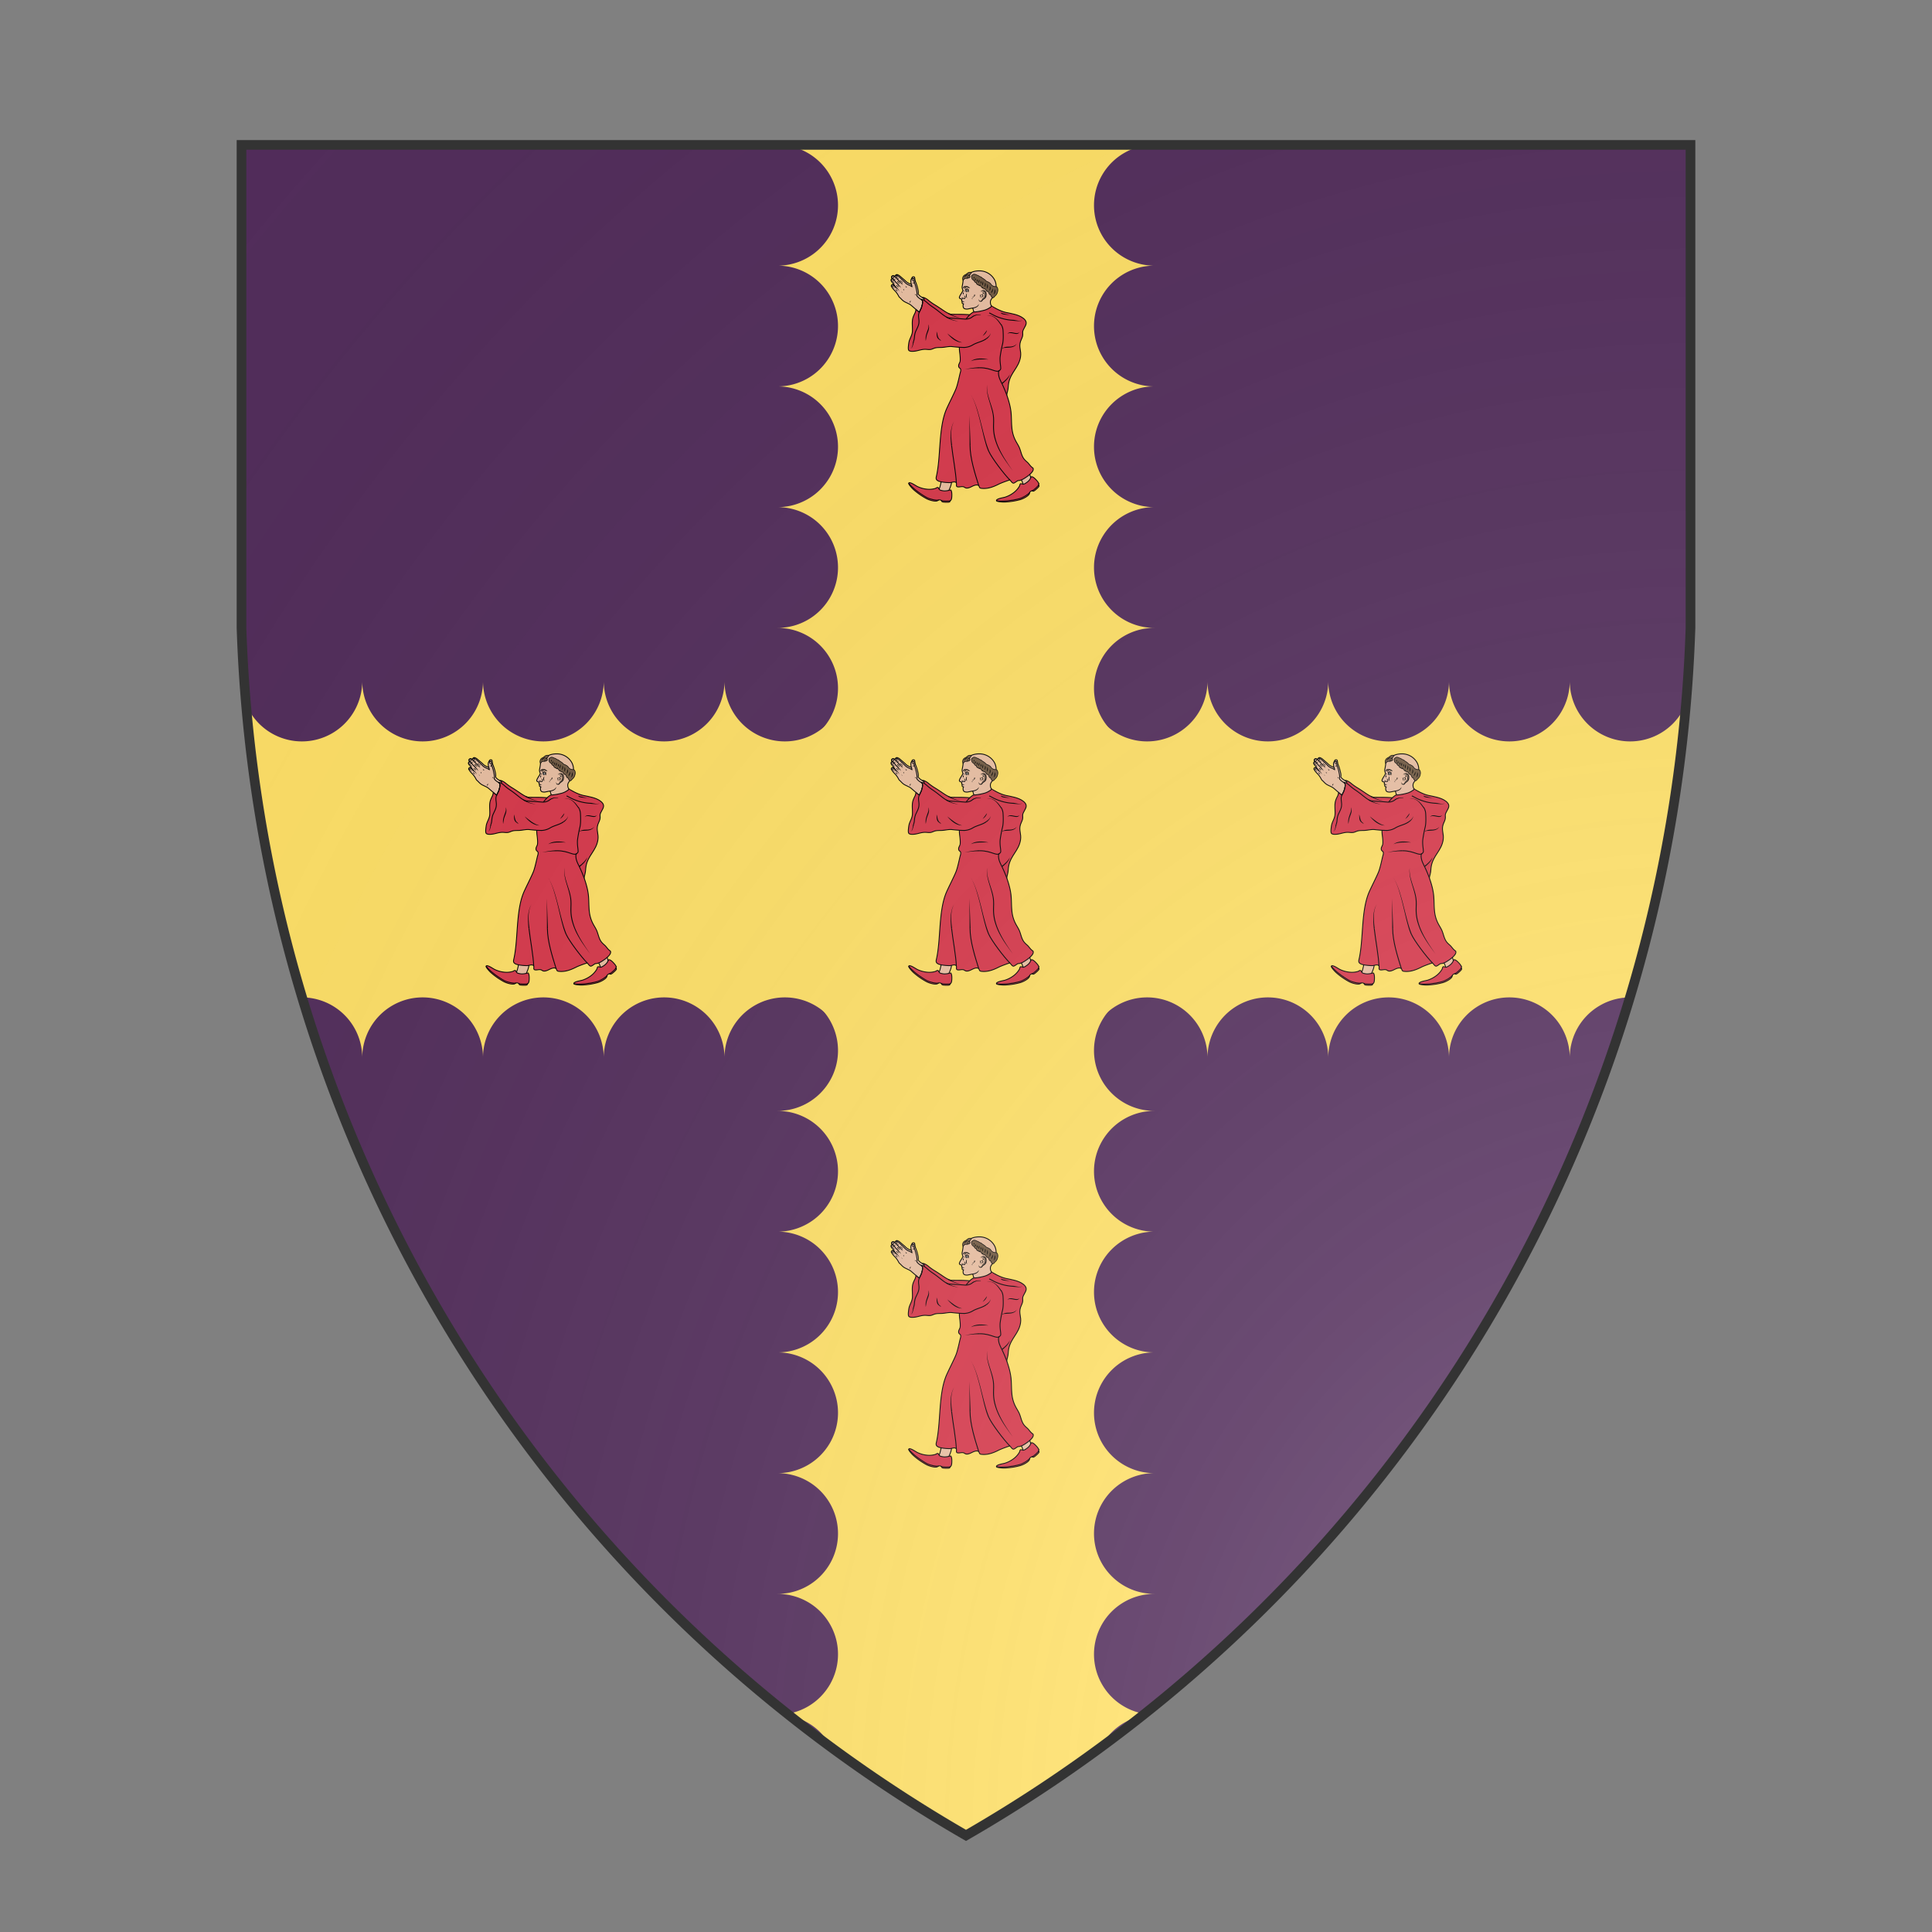 <svg id="coaworld_province_prov_5_kera_harbor_kera_harbor_s5" width="500" height="500" viewBox="0 10 200 200" xmlns="http://www.w3.org/2000/svg" xmlns:x="http://www.w3.org/1999/xlink"><rect x="0" y="10" width="200" height="200" fill="#808080" stroke="none"/><defs><clipPath id="heater_coaworld_province_prov_5_kera_harbor_kera_harbor_s5"><path d="m25,25 h150 v50 a150,150,0,0,1,-75,125 a150,150,0,0,1,-75,-125 z"/></clipPath><g id="monk_coaworld_province_prov_5_kera_harbor_kera_harbor_s5" stroke-width=".3"><path fill="#eabfa2" d="M85.33 72.04c.13-.5.32-1.34.27-1.85a2.3 2.3 0 00-.1-.47c-.21-.17-.4-.36-.65-.47-.45-.2-.89-.56-1.21-.94-.2-.22-.08-.38-.08-.65a4.1 4.1 0 00-.14-1.1 16.1 16.1 0 00-.66-2.25c-.13-.34-.3-.68-.33-1.05a8.9 8.9 0 00-.18-.92c-.13-.22-.56-.2-.73-.06a.9.9 0 00-.25.47 2 2 0 00-.01.6c.02.33.08.52.19.84.08.25.2.5.25.9-.21-.08-.4-.23-.6-.33-.15-.07-.3-.12-.45-.17-.5-.18-.97-.46-1.37-.82-.15-.13-.28-.3-.44-.43l-1.62-1.38a2.4 2.4 0 00-.57-.39c-.15-.07-.32-.17-.49-.16a.48.48 0 00-.36.15c-.1.1-.16.33-.07.4-5.1-.26 7.5 14.01 9.6 10.08z"/><path fill="#eabfa2" d="M83.87 74.43c.24-.57.63-1.22.8-1.75.15-.5.38-1.33.35-1.83a2.13 2.13 0 00-.09-.48c-.2-.18-.38-.38-.61-.5-.44-.23-.87-.6-1.18-.99-.19-.23-.06-.38-.04-.65a4.5 4.5 0 00-.1-1.1c-.15-.77-.3-1.54-.56-2.28-.12-.35-.27-.7-.29-1.07a8.9 8.9 0 00-.13-.92c-.12-.24-.56-.23-.73-.1a.9.9 0 00-.28.46 3.17 3.17 0 00.12 1.45c.07.26.18.51.22.9-.22-.08-.39-.24-.6-.35-.13-.08-.29-.13-.44-.19-.5-.2-.95-.5-1.32-.87-.15-.15-.27-.31-.42-.45L77 62.26a2.4 2.4 0 00-.55-.41c-.15-.08-.3-.19-.48-.19-.1 0-.21 0-.36.14-.11.1-.18.32-.1.4l-.33-.33c-.19-.18-.55-.1-.73.07-.16.16-.22.42-.08.61.08.1.19.19.3.26-.18-.05-.38.09-.47.25-.25.46.2.85.46 1.18.18.21.35.43.5.66.26.42.56.81.9 1.17-.35-.2-.57-.53-.84-.83a1.3 1.3 0 00-.34-.32c-.14-.07-.32-.09-.45 0a.57.57 0 00-.1.12.52.52 0 00-.1.17c-.04.11 0 .24.07.34l.2.3c.31.54.8.97 1.22 1.44.33.38.63.8.87 1.24.12.21.23.45.38.64.12.16.3.26.44.4.35.39.71.76 1.14 1.05.66.46 1.88.84 2.49 1.37l.97.83 1.86 1.61z"/><path d="M102.5 75.48c-1.91-.48-6.64-.3-7.53-.37-1.38-.1-3.28-1.8-5.86-3.34a18.09 18.09 0 01-2.21-1.6c-.4-.33-1.32-.87-1.67-.85a.66.66 0 00-.18.04c.16.1.31.24.45.36.15.16 0 .63 0 .63l15.36 14.91"/><path fill="#eabfa1" d="M90.34 136.5s.64-1.35 1-3.16c.42-2.02-.17-4.93-.17-4.93l4.62.81s-.53 3.27-1 4.95c-.23.84-.99 2.33-.99 2.33l-3.46-.01z"/><path d="M108 105l1.05-32.61s2.53 1.6 4.64 2.07c1.9.41 4.45.75 6.07 2.02.61.47 1.1 1.07 1 1.84-.11.89-1.12 1.98-1.2 2.88-.02.32.04.64.03.97-.02.79-.49 1.48-.75 2.23-.73 2.12.34 3.26-.03 5.48-.62 3.69-3.37 5.26-4.08 8.94-.18.92-.12 1.89-.38 2.79-.59 2.09-.35 3.39-.35 3.39"/><path fill="#eabfa2" d="M110.4 65.48c0-.96-.28-1.9-.81-2.7a5.93 5.93 0 00-5.13-2.65c-3.64.04-5.09 2.46-5.28 2.85-.15.28-.18.44-.19.67h-.02c-.03.76-.31 1.73-.32 2.14 0 .44.17.6.25 1.06.03.2-.22.62-.51 1.07-.3.46-.73 1.17-.68 1.45.09.5.78.38.83.67.05.3-.08.3-.05.42.08.3.33.23.33.23s-.23.2-.18.47c.07.32.4.27.42.37-.01.35-.22.83.13 1.41.2.3.68.36 1.06.39.28.02 1.66-.31 2.05-.37l.4 1.27c1.14 3.55 7.41 1.84 6.18-1.79-.46-.66-.68-1.65-.21-2.4.16-.26.3-.47.51-.69.26-.25.27-.57.41-.87.16-.34.36-.66.51-1 .29-.64.34-1.3.3-2z"/><g fill="#725a42" stroke-width=".2"><path stroke-width=".14" d="M99.11 66.14c0-.08-.03-.15 0-.23.03-.21.22-.35.4-.42l.13-.05.18-.03a2.04 2.04 0 011.39.58l-.29-.07c-.14-.03-.28-.08-.42-.1l-.25-.06a2.05 2.05 0 00-.54-.05c-.13.04-.28.06-.39.14-.1.05-.17.2-.21.29z"/><path d="M106.86 63.57c.12.12.28.19.44.25.39.17.8.35 1.09.65.24.25.4.58.7.76a2 2 0 00.77.31c.23.03.5-.02.7.1.19.1.3.32.36.51.2.75-.05 1.78-.58 2.34-.17.17-.36.33-.5.52-.09.1-.16.2-.25.28-.14.07-.22.16-.4.1a.67.67 0 01-.29-.21c-.2-.25-.34-.6-.5-.88 0 0 0-.02-.02-.02s-.04.02-.05.03c-.04.04-.1.04-.15 0-.1-.08-.22-.32-.27-.45a3.45 3.45 0 00-.3-.63c-.08-.03-.16.02-.24.01-.27-.02-.58-.62-.7-.83-.01-.02-.03-.05-.06-.06-.09-.03-.18.09-.3.05-.06-.03-.07-.07-.11-.11-.12-.12-.32-.14-.41-.26-.03-.04-.05-.1-.09-.13 0 .05-.01.1-.04.13a2.57 2.57 0 01-.48-.51c-.12-.16-.26-.28-.36-.45 0 .05-.03.18-.08.2-.07.04-.12-.02-.18-.06-.1-.09-.5-.26-.48-.43l-.01.16c-.22-.08-.76-.65-.52-.87a.6.6 0 01-.32.05 4.48 4.48 0 01-.43-.49c-.12-.16-.07-.2-.1-.38-.57.25-.84-.9-.8-1.28a.46.46 0 01.16-.3c.04-.04.1-.07.15-.1.2-.1.25-.25.48-.27.26-.03.58.03.82.16l.11.07c.16.08.34.1.5.17.17.08.31.2.46.3.06.04.12.08.18.1.06.03.13.04.2.06.28.07.41.26.63.42.22.16.46.3.68.45.15.1.29.2.4.33.07.07.12.15.19.21z"/><path d="M99.16 61.87l-.05.07c-.23.31-.3.72-.26 1.1.01.14.12.27.1.43.05-.13.24-.28.33-.38a.91.91 0 01.32-.3c.3-.15.65 0 .96-.08.31-.07.63-.2.84-.45l-.13-.03c-.09-.13.17-.3.08-.42-.03-.04-.08-.04-.13-.05l-.34-.04c.17-.08.38-.15.51-.29.12-.12.2-.27.33-.4a.5.5 0 00.16-.26c0-.11-.01-.09-.13-.12-.41-.12-.91.01-1.25.28-.11.08-.21.19-.33.27-.33.24-.74.36-1 .67z"/></g><path fill="#f6f6f6" stroke-width=".2" d="M101 66.88c0 .04-.1 0-.16.05-.23.12-.29.34-.77.45 0 0-.18-.2-.21-.42-.03-.2.03-.43.03-.43z"/><path fill="none" d="M105.94 66.92c.6.05 1.1.57 1 1.55-.06.7-.2.86-.56 1.16-.23.2-.64.42-.79.66-.17.3-.35.37-.68.34"/><g fill="#000" stroke="none"><path d="M102.81 62.22c.18.14.04.84-.17.47-.1-.2.04-.35.17-.47z"/><path d="M103.32 62.66c.2.26 0 .62-.07.87-.3-.23-.1-.62.07-.87z"/><path d="M103.8 63c.31.22.27.67.06.94-.1.1-.12-.27-.1-.37-.01-.2.02-.38.04-.57z"/><path d="M104.45 63.15c.28.13.2.52.1.75-.1.13-.06.61-.23.26-.15-.35.2-.66.13-1.01z"/><path d="M105.04 63.58c.3.25.35.76.07 1.04-.1-.34-.12-.7-.07-1.04z"/><path d="M105.77 63.73c.23.29.24.7.06 1.01-.05.21 0 .62-.19.22-.13-.32.12-.62.1-.94 0-.1.01-.2.03-.29z"/><path d="M106.55 64.2c.35.3.3.82.08 1.18-.04.28-.13.46-.19.09 0-.34.16-.67.12-1.02 0-.08.01-.19-.01-.25z"/><path d="M107.34 64.62c.22.42.33.94.08 1.37-.08.06-.09.43-.16.26-.08-.36.08-.73.04-1.1 0-.17 0-.35.04-.53z"/><path d="M108.25 65.38c.32.47.33 1.22-.19 1.56-.1-.05.2-.53.14-.73.01-.28.02-.55.05-.83z"/><path d="M109.14 66.32c.3.4.05.92-.24 1.25-.1.22-.15.46-.2.08.06-.45.43-.81.43-1.29v-.02z"/><path d="M109.85 66.39c.07.27.3.47.25.77.03.43-.19.87-.54 1.11.2-.5.33-1.05.3-1.6 0-.08.01-.23-.01-.28z"/><path d="M99.3 62.48c.12-.55.56-.96 1.1-1.1.12-.02.33-.16.38-.13-.3.42-.84.56-1.18.94l-.3.29z"/><path d="M100.27 62.38c.05-.22.67-.32.46-.04-.1.13-.36.2-.46.04z"/></g><g fill="#000" stroke="none"><path d="M99.22 67.5c0 .07.02.15 0 .22 0 .21-.06.43-.2.6-.01.02-.02 0-.03-.03a.52.52 0 01-.07-.3c.01-.2.13-.42.3-.5v.01z"/><path d="M99.13 68.74c.22 0 .47 0 .62.18.12.17.11.4.06.58-.07.2-.28.36-.49.32-.17-.05-.3-.2-.49-.22a1.16 1.16 0 00-.5.02c-.04-.05.14-.1.2-.14.25-.1.54-.07.78.08.16.06.29-.14.3-.29a.35.35 0 00-.19-.4c-.09-.06-.19-.1-.29-.13z"/><path d="M99.06 69.72c-.03.1-.13.15-.23.16a.32.32 0 01-.3-.14c0-.04.06-.03.09-.05a.62.62 0 01.36 0l.08.03z"/><path d="M100.27 67.89c.05.07.02.16.03.24 0 .14-.07.27-.07.42-.01.18-.02.37.04.55.03.13.08.25.12.37 0 .06-.06-.02-.08-.03a.96.96 0 01-.35-.69c0-.25.1-.5.25-.71l.06-.15z"/><path d="M101.03 67.14v.1a.3.3 0 01-.35.22c-.05 0-.03-.06 0-.09a.35.35 0 01.14-.18.4.4 0 01.18-.05.2.2 0 01.03 0z"/><path d="M99.1 66.9h.1c.12.03.2.13.23.25 0 .04 0 .13-.06.12a.42.42 0 01-.14-.08.3.3 0 01-.12-.24v-.05h-.01z"/><path d="M100.07 65.97c-.1.06-.17.12-.27.17l-.28.13c-.04 0-.11.08-.11 0 0-.11.08-.21.17-.28a.49.49 0 01.47-.04l.02.02z"/><path d="M99.86 66.27c.06-.03.12-.07.19-.07a.66.66 0 01.28-.01c.14.03.27.08.39.17a1 1 0 01.33.43l-.14-.07-.55-.3c-.13-.04-.26-.1-.4-.13l-.1-.02z"/><path d="M99.48 66.32c.03.03.07.03.1.04l.13.03.15.03c.02 0 .07 0 .08.02l-.1.19-.31-.24-.05-.07z"/><path d="M102.9 68.24c.05.01.08.04.11.08.04.02.05.07.06.12a.46.46 0 01-.15.47.38.38 0 01-.21.1c-.03-.04 0-.1.01-.13l.1-.3a.9.9 0 00.08-.34z"/><path d="M102.51 69.02c.03.02.02.07.04.1v.09c-.03.06-.1.08-.15.11-.03.02-.05-.03-.07-.05a.17.17 0 010-.2.2.2 0 01.16-.07s.05 0 .02.02z"/><path d="M102.16 69.51c.04.02.07.06.1.1.01.04.01.1-.03.13-.03.04-.09.05-.14.04h-.02c-.02-.02-.04-.05-.04-.08-.02-.03-.04-.08 0-.1l.11-.08h.02v-.01z"/><path d="M98.82 70.55l.26.08c.12.06.24.15.38.15.05-.01.05.04 0 .05l-.15.02c-.14 0-.27-.06-.4-.03-.05 0-.11.02-.1-.05l-.05-.2.06-.02z"/><path d="M99.08 71.36l.1.05.08.03c.08 0 .15.03.22.05v.03l-.14.04c-.05.02-.1.04-.17.05l-.16.01.07-.26z"/><path d="M102.37 72.81a.92.92 0 01.18-.02l.48-.12c.11-.03.22-.08.33-.13.16-.07.33-.14.47-.25.2-.13.34-.32.46-.52l.09-.15c.04 0 .01.05.02.08 0 .06-.02.12-.04.18a.5.5 0 01-.09.21c-.06.1-.12.2-.21.28a2.7 2.7 0 01-.4.31l-.46.22c-.17.05-.34.1-.52.13l-.27.05-.04-.27z"/><path d="M105 68.26c.02.1.12.19.2.11.1-.05.2-.14.3-.14.09 0 .17 0 .24.04.16.1.25.3.23.5 0 .12-.04.27-.16.32-.1.04-.2 0-.28.05-.11.09-.16.25-.31.3-.04 0-.1 0-.03-.03.08-.02.1-.11.12-.18a.5.5 0 01.17-.26c.08-.05.17-.02.25-.06.04-.08.02-.2.01-.29-.01-.1-.09-.2-.2-.21-.1-.01-.2.05-.3.07-.08.02-.2 0-.23-.1a.56.56 0 01-.01-.12z"/><path d="M105.01 69.36c-.09-.04-.09-.15-.07-.23v-.3c-.04-.1-.1-.18-.13-.27-.02-.07-.05-.14-.04-.2.04-.04.06.06.1.07.1.08.2.17.25.3a.5.5 0 01-.06.46c-.04.05-.07.11-.05.17z"/><path d="M105.6 67.73c.13-.14.39-.13.5.03.1.12.1.3 0 .41-.02.03-.05.06-.06 0-.05-.1-.1-.21-.2-.28a1.28 1.28 0 00-.24-.16z"/><path d="M104.9 70.76l-.18-.06c-.06-.02-.1-.06-.15-.1a.46.46 0 01-.1-.18.87.87 0 01-.04-.31.6.6 0 01.06-.24v-.02l.02.23c0 .11.03.22.1.3.04.05.09.08.14.1.04.02.09 0 .13.01.02 0 .05-.01.05.01l-.03.26z"/><path d="M104.98 67.42a.85.85 0 01.3-.42c.11-.08.25-.13.38-.18.08 0 .15-.03.23-.03.05 0 .07 0 .06.05l-.01.21c-.08 0-.16-.03-.24-.02-.06 0-.13 0-.2.02a.48.48 0 00-.17.06c-.1.05-.2.11-.27.2a.76.76 0 00-.08.11z"/><path d="M105.27 67.35c.16-.12.33-.23.54-.21.1 0 .2.04.3.07.3.14.48.45.54.77.06.26.07.53.03.8-.05.33-.32.58-.6.76-.26.18-.53.37-.76.61.07-.16.2-.3.32-.42.22-.24.52-.4.7-.67a.8.8 0 00.14-.45c.02-.33 0-.67-.16-.97a.77.77 0 00-.37-.34.62.62 0 00-.55 0l-.13.05z"/><path d="M100.05 66.59a.38.38 0 00-.04.28c.03.12.1.27.25.33.17.02-.19-.23.04-.54-.08 0-.21-.08-.25-.07z"/></g><path fill="none" d="M75.51 62.2c.4.43.79.79 1.2 1.2l.75.75"/><path fill="none" d="M74.67 62.81a3 3 0 01.79.8c.06.11.12.21.2.31.22.3.57.5.8.79.15.18.26.4.44.54"/><g fill="#000" stroke="none"><path d="M77.53 64.03c.3.3.4.6.65.9.38.33-.27-.14-.35-.22-.17-.15-.3-.33-.47-.47z"/><path d="M75.36 63.28c-.22-.16.25-.62.26-.36-.02.16-.16.25-.26.36z"/><path d="M74.92 64.3c-.2-.37.53-.43.16-.08-.05.05-.1.05-.16.08z"/><path d="M75.1 64.5c-.14-.28.43-.33.16-.03-.04.05-.15.04-.16.03z"/><path d="M75.1 66.15c-.22-.2.35-.43.23-.16-.02.1-.18.15-.23.16z"/><path d="M77.32 63.74c-.09-.25.32-.5.45-.31a2 2 0 01-.45.31z"/><path d="M76.18 64.16c-.05-.27.3-.54.55-.41-.16.14-.31.3-.51.4h-.02z"/><path d="M75.96 65.5c-.09-.22.22-.6.39-.45-.1.17-.22.39-.39.45z"/><path d="M76.34 65.84c.05-.19.4-.72.37-.26-.04.16-.2.29-.37.26z"/><path d="M75.76 66.9c-.19-.2.25-.57.28-.31-.03.14-.18.23-.28.31z"/><path d="M76.13 67.21c-.08-.14.07-.37.23-.28 0 .15-.05.3-.23.28z"/><path d="M76.04 66.93c-.13-.2.26-.3.19-.06-.02.1-.13.08-.19.06z"/><path d="M76.2 65.56c-.15-.38.51-.32.11-.04l-.11.04z"/><path d="M76.5 64.17c-.1-.23.38-.4.32-.17-.06.12-.2.14-.32.17z"/><path d="M76.64 64.33c-.02-.19.4-.4.29-.1a.22.22 0 01-.29.1z"/><path d="M76.93 64.61c-.13-.34.43-.48.18-.09a.25.25 0 01-.18.09z"/><path d="M77.62 63.97c-.03-.15.27-.34.28-.16 0 .15-.16.22-.28.16z"/><path d="M77.96 64c-.06-.24.4-.3.2-.02-.05.06-.16.04-.2.02z"/><path d="M77.87 64.35c.08-.13.17-.26.32-.3-.01.2-.04.46-.32.3z"/><path d="M81.62 64.33c.14-.06.68.07.38.2-.15.04-.34-.04-.38-.2z"/><path d="M81.75 64.13c.13-.2.6.16.25.19-.13 0-.19-.1-.25-.19z"/><path d="M82.38 68.22c.35-.2.51.57.12.2a.48.48 0 01-.12-.2z"/><path d="M80.95 70.43c-.02.29-.19.54-.41.72a.72.72 0 01.41-.72z"/><path d="M77.79 67.24c-.01.25.58.57.11.36-.1-.08-.16-.23-.11-.36z"/><path d="M78.36 66.44c.21-.07.39.48.17.38-.14-.07-.19-.25-.17-.38z"/><path d="M79.13 65.47c.24-.03.72.45.23.32a.36.36 0 01-.23-.32z"/><path d="M76.51 62.94c-.05-.25.36-.12.15.04-.06.04-.1 0-.15-.04z"/><path d="M76.31 62.74c-.16-.23.35-.3.16-.03-.04.04-.1.03-.16.03z"/><path d="M76.44 62.8c-.13-.33.49-.27.16-.02-.05.03-.1.02-.16.02z"/><path d="M75.03 65.93c-.18-.25.3-.12.07.01-.01-.01-.07.02-.07-.01z"/><path d="M76.98 65.14l.03.03.1.09c.04.04.08.1.11.16l.1.17.27.47-.38-.39-.13-.14a.54.54 0 00-.12-.1l-.1-.05-.05-.03z"/><path d="M76.12 65.97a374.05 374.05 0 00.2.17c.12.1.26.26.37.43.12.17.22.35.26.5l.03.18v.07l-.01-.07c0-.04-.03-.1-.06-.17a1.73 1.73 0 00-.32-.42 2.6 2.6 0 00-.62-.47z"/></g><path fill="none" stroke-width=".214" d="M74.4 65.46a.19.19 0 01-.08-.15c0-.1.05-.19.11-.25.07-.07.16-.1.25-.1h.03l.03.01a.6.6 0 01.18.29c.04.11.06.2-.05.28a.53.53 0 01-.14.07.22.22 0 01-.16 0 .34.34 0 01-.08-.06l-.1-.09z"/><path fill="none" stroke-width=".214" d="M75.01 63.37a.71.71 0 00-.24-.4c-.1-.08-.32.03-.4.11l-.08.08-.03.04c-.03.05-.03.1-.03.15 0 .1.04.12.1.18.11.1.26.2.4.2.18 0 .3-.2.28-.36z"/><path fill="none" stroke-width=".214" d="M74.66 62.6l-.2-.17a.23.23 0 01-.06-.07.17.17 0 01-.01-.09.4.4 0 01.2-.3c.08-.05.28-.13.35-.05.09.1.12.22.15.34l.02.11c0 .1-.04.19-.12.23a.3.3 0 01-.33 0z"/><path fill="none" stroke-width=".214" d="M76.09 62.35l-.05.03c-.06.05-.2 0-.26-.03a.45.45 0 01-.2-.17c-.06-.1 0-.23.06-.31a.3.3 0 01.22-.1c.1-.01.15.03.21.1.07.08.1.18.12.28 0 .1-.04.15-.1.2z"/><path fill="none" stroke-width=".214" d="M82.02 62.88c-.14-.12-.34-.1-.5-.05-.11.04-.1.2-.1.3.02.11.02.19.11.26l.14.1a20.92 20.92 0 01.19.06c.1.01.2.01.27-.04"/><path fill="#eabfa1" d="M120.03 134.59c-.34-.48-.18-1.1-1.14-2.68-1.42-3.1-.1-5.58 2.8-2.33.4.77.66 2.11.85 2.62-.26 1.3-1.75 2.06-2.51 2.39z"/><path d="M112.37 79.03c.37 1.07.41 1 .47 2.96.04 1.38-.02 2.69-.28 3.62-.2.73-.8 3.86-.81 4.61-.04 1.63.2 2.49.23 3.3.02.35.02.57-.22.8-.24.26-.5.3-.53.7-.04.43 0 .86.08 1.28.15.84.56 1.65.93 2.41 1.54 3.09 3.07 7.2 3.34 10.64.26 3.36-.13 5.98 1.4 9.11.43.9 1.02 1.72 1.42 2.63.5 1.17.7 2.49 1.37 3.58.41.66.94 1.08 1.49 1.59.53.5.89 1.16 1.47 1.62.18.14.39.27.46.49a.8.8 0 01.02.27c-.05.51-.41.93-.76 1.3a9.9 9.9 0 01-1.64 1.35c-.56.38-1.58 1.1-2.46 1.18l-.34.04c-.32.08-.58.3-.86.5-.2.13-.4.26-.62.35-.53.2-1-.72-1.4-1.08-.53.14-2.87.97-3.8 1.44-1.87.94-3.81 1.7-5.96 1.46-.22-.03-.46-.06-.61-.22-.12-.12-.16-.3-.22-.45-.23-.64-1.12-.67-2.42-.02-.81.4-1.8.9-2.54.38-.8-.57-1.44-.1-2.35-.19a.68.68 0 01-.38-.12c-.32-.28-.02-.82-.18-1.21-.33-.78-1.67-.14-2.26-.14-.95 0-3.02-.15-3.88-.54-.32-.14-.63-.33-.77-.65-.13-.31-.05-.68.03-1.01 1.55-6.85.7-16.24 3.3-22.76.63-1.59 2.98-6.09 3.56-7.7.53-1.48 1.06-4.1 1.3-5.04.17-.64.51-1.43-.14-1.85a.86.86 0 01-.36-.67c-.04-.58.32-.98.48-1.5.2-.68-.02-2.6-.12-3.27-.26-1.94.01-3.9.3-5.82l.54-3.34c.19-1.13 2.68-3.91 3.08-4.17.37-.24.66-.57 1.1-.58 1.14-.03 2.83-.4 3.65-.64 1.4-.4 2.53-1.45 2.53-1.45"/><path fill="none" d="M101.39 120.3c0 4.54 1.74 9.84 3.02 13.98"/><path fill="none" d="M107.86 122.39c1.02 2.28 5.21 7.83 7.27 9.89"/><path fill="none" d="M95.04 120.44c.4 3.64 1.48 9.27 1.63 12.9"/><g fill="#000" stroke="none"><path d="M107.26 99.46l-.01.35c0 .12-.02.26-.01.43 0 .17 0 .36.02.58.01.21.04.45.07.71l.06.4c.03.14.04.29.08.43.07.3.13.61.22.94l.3 1.02c.21.71.47 1.47.73 2.29.26.81.53 1.67.71 2.6l.13.7.08.72c.04.48.05.97.05 1.46-.02.98-.07 1.97 0 2.95a15.7 15.7 0 00.49 2.88c.25.94.56 1.85.92 2.7.36.85.75 1.66 1.15 2.4a37 37 0 001.2 2.07 86.12 86.12 0 002.76 4.13l-.21-.28-.61-.81a103.67 103.67 0 01-2.08-2.94 36.08 36.08 0 01-1.89-3.21 22.35 22.35 0 01-1.54-3.98c-.26-.95-.43-1.94-.5-2.94-.08-1-.02-2 0-2.97 0-.5 0-.97-.04-1.44l-.07-.7-.11-.69a29.4 29.4 0 00-.66-2.58l-.69-2.3c-.2-.73-.36-1.4-.46-2-.03-.14-.04-.3-.06-.43l-.05-.4-.05-.73v-.58l.04-.43.03-.35z"/><polygon points="389.966 613.721 386.967 613.784 386.435 517.119" transform="translate(59.836 54.647) scale(.107)"/><path d="M101.64 102.83a3673.72 3673.72 0 00.27.43l.18.33.1.2.12.21.24.5.25.57.13.31.14.33a32.22 32.22 0 011.06 3.12c.35 1.16.69 2.4 1 3.65l.93 3.66a120.68 120.68 0 00.87 3.17 35.96 35.96 0 00.74 2.2l.13.35.11.25.1.21-.3.13-.09-.21-.1-.26c-.05-.1-.09-.23-.14-.36a22.47 22.47 0 01-.71-2.23 62.1 62.1 0 01-.82-3.2l-.87-3.68a92.04 92.04 0 00-1.45-5.31c-.17-.53-.34-1.02-.51-1.47l-.13-.33-.13-.31-.24-.58-.23-.5-.1-.22-.11-.2-.18-.32-.14-.24-.12-.2z"/><path d="M95.91 112.02l-.16.33-.1.17-.08.22-.1.24-.1.27c-.02.1-.06.2-.1.3l-.08.32-.08.35-.07.36-.05.38-.04.39-.02.2-.01.2-.02.4v.8c0 .26.02.52.03.77l.05.72.06.65.12.96.04.37-.32.03s0-.13-.03-.37l-.08-.97-.03-.65c-.02-.24-.02-.48-.03-.73v-.79l.03-.8c0-.14.02-.27.03-.4l.02-.2c0-.07.02-.14.03-.2l.05-.4.07-.38.09-.36c.03-.12.05-.24.09-.35l.1-.32.1-.3.11-.27.11-.24.1-.2a.77.77 0 01.1-.18l.17-.32z"/></g><path d="M102.19 76c-.69.58-1.77.86-2.66.77-1.08-.12-4.48-.29-5.37-.4-1.38-.16-3.19-2.14-5.7-3.8a18.09 18.09 0 01-2.14-1.7c-.38-.34-1.28-.91-1.63-.91a.65.65 0 00-.18.03c.15.11.28.25.42.38.05.16.08.33.09.48.03.5-.2 1.34-.35 1.83-.17.53-.56 1.18-.8 1.75-.52-.45-.72-.6-1.11-.95-.14.39-.14.73-.3 1.07-.6 1.2-.93 1.86-.99 3.2-.04 1.07.09 2.15.03 3.23-.07 1.53-1.02 2.53-1.24 4.04-.16 1.16-.28 2.13 0 2.54.16.23.69.32.83.33 1.82.12 2.95-.61 4.6-.68.74-.03 1.5.17 2.22.02.45-.1.87-.33 1.31-.46.83-.25 1.71-.16 2.58-.22 1.13-.07 2.26-.41 3.39-.28 1.53.17 2.9.3 4.43.28a6.34 6.34 0 002.87-.96c1.56-.85 3.07-1.01 4.51-2.04"/><path fill="none" d="M104.73 93.56c4.06 0 5.67 1.88 6.8.96"/><path stroke-width=".1" d="M105.1 75.42c-.4-.28-2.05-.14-2.91.59"/><path fill="none" d="M116.53 77.2a16.7 16.7 0 01-6.82-1.7c-.57-.29-1.12-.6-1.7-.87"/><path d="M94.72 135.73a.3.3 0 01.1.1c.23.35.3 1 .3 1.57 0 .63-.03 1.65-.4 1.92a.76.76 0 00-.22.23c-.04.07-.04.16-.08.24-.18.32-2.03.16-2.26.12-.85-.16-.41-.52-.84-.65-.24-.07-.52-.2-.8-.02-.14.09-.4.24-.5.27-.76.23-2.41-.15-3.59-.74a23.9 23.9 0 01-4.47-3.1c-.61-.53-1.95-2.04-1.72-2.3.1-.1.14-.15.3-.14.76.05 1.98.95 2.66 1.3a9.9 9.9 0 003.48.95c.91.08 1.84 0 2.72-.26.43-.14.78-.62 1.09-.16.13.2.18.35.33.53.25.3 1.13.41 1.5.46.86.06 1.71-.16 2.4-.32z"/><path fill="none" d="M90.58 139.2c-.68.21-2.98-.22-4.15-.87-2.26-1.26-5.17-3.44-6.17-4.9"/><path fill="none" d="M94.64 139.39c-.37.3-2.65.26-3.2-.07"/><path d="M122.47 131.3c.04-.05.1-.12.16-.14l.14.01c.41.1.9.51 1.3.93.44.45 1.12 1.22 1.04 1.66a.76.76 0 000 .33c.01.08.07.14.1.22.09.36-1.36 1.52-1.55 1.65-.73.47-.67-.1-1.06.1-.23.12-.52.22-.6.55a3.1 3.1 0 01-.18.54c-.39.69-1.85 1.54-3.1 1.92a23.9 23.9 0 01-5.38.83c-.82.04-2.82-.13-2.83-.47-.01-.15 0-.21.11-.3.59-.5 2.1-.7 2.83-.9a9.9 9.9 0 003.18-1.7 7.5 7.5 0 001.8-2.08c.2-.39.13-.98.67-.86.24.06.37.13.61.16.38.04 1.1-.48 1.4-.71.98-.74 1.06-1.3 1.36-1.73z"/><path fill="none" d="M122.02 136.54c-.35.61-2.32 1.88-3.61 2.21-2.51.65-6.12 1.08-7.85.7"/><path fill="none" d="M125.1 133.87c-.07.48-1.75 2.01-2.37 2.15"/><path fill="none" d="M84.69 69.96c.18.08.3.55.33.89.03.5-.2 1.34-.35 1.83-.2.65-.74 1.48-.94 2.12-.27.86.02 1.77.05 2.64.07 2.08-1.23 2.87-1.51 4.94-.14 1.04-.03 1.03-.34 2.03"/><g fill="#000" stroke="none"><path d="M105.74 82.6c.69-.48 1.34-1.14 1.5-1.99"/><path d="M93.96 74.7a13.6 13.6 0 004.07 1.6 10.4 10.4 0 01-4.24-1.4l.01-.08.16-.11z"/><path d="M101.64 91.3c1.76-1.22 4.1-1.03 6.09-.6-2.04 0-4.18-.19-6.09.6z"/><path d="M119.25 77.13c.12.56-2.35.26-2.8.23l.03-.32c.5.07 2.57.67 2.77.09z"/><path d="M112 74.54c1.07.48 3.6.82 3.85 1.02-1.04-.48-3.54 0-3.85-1.02z"/><path d="M118.5 81.18c-.8 1.72-2.93-.32-4.24.71 1.17-1.42 2.95.4 4.16-.56.02-.03.1-.12.08-.15z"/><path d="M117.5 85.26c-.8 1.62-2.84 1.28-4.33 1.45-1.97.48.18-.39 1.12-.4 1.12 0 2.5-.02 3.21-1.05z"/><path d="M115.16 95.85c-.45 1.43-1.6 2.4-2.7 3.34-.36-.51.63-.78.88-1.19a8.44 8.44 0 001.82-2.15z"/><path d="M112.25 79.14c-1.07-1.46-2.12-3.35-4.12-3.55-.86-.07-1.44-.04-.23-.08 1.95.02 3.26 1.63 4.3 3.07.26.3.41.33.05.56z"/><path d="M93.24 75.87c1.2.9 2.65 1.4 4.13 1.63a9.27 9.27 0 01-4.3-1.36l.17-.27z"/><path d="M86.97 78.56c.86 1.53-.51 3.02-.66 4.56-.09.37-.23 1.87-.24.77-.14-1.38.47-2.62.9-3.88.12-.47.16-.98 0-1.45z"/><path d="M89.84 81.05c.4.96.28 2.2 1.26 2.83.73.86-.04.19-.47-.1-.91-.6-.73-1.79-.79-2.73z"/><path d="M93.54 81.72c1.58 1.24 3.14 2.66 5.14 3.14-2.12-.03-3.88-1.59-5.14-3.14z"/><path d="M82.08 84.45c-.34.82-.31 1.95-1.08 2.5.2-.09.6-1.04.59-1.54.16-.31-.07-1.3.49-.96z"/><path d="M99.46 94.07l.82-.12 1.8-.3c.66-.1 1.32-.17 1.82-.2l.34-.03.26-.01.23-.01v.32h-.82c-.5 0-1.15.03-1.8.1l-1.82.18-.83.07z"/><path d="M106.91 83.42l.1-.05a5.07 5.07 0 00.88-.72l.15-.17.14-.19a.81.81 0 00.1-.18l.1-.17a1.39 1.39 0 00.1-.26l.03-.1-.02.1-.02.12-.05.16-.06.19-.1.2-.11.2-.14.2-.15.2-.15.17-.16.16a4.07 4.07 0 01-.45.4z"/><path d="M105.1 75.42c-.23-.11-.5-.1-.75-.1a4.7 4.7 0 00-1.05.24c-.21.06-.4.17-.6.27-.15.08-.28.18-.4.3-.05-.1-.2-.17-.2-.27.3-.2.62-.35.96-.44.28-.08.56-.14.85-.15.36-.03.72-.03 1.07.08l.12.07z"/></g></g><radialGradient id="backlight" cx="100%" cy="100%" r="150%"><stop stop-color="#fff" stop-opacity=".3" offset="0"/><stop stop-color="#fff" stop-opacity=".15" offset=".25"/><stop stop-color="#000" stop-opacity="0" offset="1"/></radialGradient></defs><g clip-path="url(#heater_coaworld_province_prov_5_kera_harbor_kera_harbor_s5)"><rect x="0" y="0" width="200" height="200" fill="#522d5b"/><g fill="#ffe066" stroke="none"><path d="m 0,115 v -20 a 6.25,6.25 0 0 0 12.5,0a 6.25,6.25 0 0 0 12.5,0a 6.25,6.25 0 0 0 12.5,0a 6.25,6.25 0 0 0 12.5,0a 6.25,6.25 0 0 0 12.5,0a 6.25,6.25 0 0 0 12.5,0a 6.25,6.25 0 0 0 12.5,0a 6.25,6.25 0 0 0 12.5,0a 6.25,6.25 0 0 0 12.5,0a 6.25,6.25 0 0 0 12.5,0a 6.25,6.25 0 0 0 12.5,0a 6.25,6.25 0 0 0 12.5,0a 6.25,6.25 0 0 0 12.5,0a 6.25,6.25 0 0 0 12.5,0a 6.25,6.25 0 0 0 12.5,0a 6.25,6.25 0 0 0 12.5,0 v 20" transform="translate(0 -14.5)"/><path d="m 0,115 v -20 a 6.25,6.25 0 0 0 12.5,0a 6.25,6.25 0 0 0 12.5,0a 6.25,6.25 0 0 0 12.5,0a 6.25,6.25 0 0 0 12.5,0a 6.25,6.25 0 0 0 12.5,0a 6.25,6.25 0 0 0 12.5,0a 6.25,6.25 0 0 0 12.5,0a 6.25,6.25 0 0 0 12.5,0a 6.25,6.25 0 0 0 12.5,0a 6.25,6.25 0 0 0 12.5,0a 6.25,6.25 0 0 0 12.5,0a 6.25,6.25 0 0 0 12.5,0a 6.25,6.25 0 0 0 12.5,0a 6.25,6.25 0 0 0 12.5,0a 6.25,6.25 0 0 0 12.5,0a 6.25,6.25 0 0 0 12.5,0 v 20" transform="rotate(180 100 100) translate(0 -14.5)"/><path d="m 0,115 v -20 a 6.25,6.25 0 0 0 12.5,0a 6.25,6.25 0 0 0 12.5,0a 6.25,6.25 0 0 0 12.5,0a 6.25,6.25 0 0 0 12.5,0a 6.25,6.25 0 0 0 12.5,0a 6.25,6.25 0 0 0 12.5,0a 6.25,6.25 0 0 0 12.5,0a 6.25,6.25 0 0 0 12.5,0a 6.25,6.25 0 0 0 12.5,0a 6.25,6.25 0 0 0 12.5,0a 6.25,6.25 0 0 0 12.5,0a 6.25,6.25 0 0 0 12.5,0a 6.25,6.25 0 0 0 12.5,0a 6.25,6.25 0 0 0 12.5,0a 6.25,6.25 0 0 0 12.5,0a 6.25,6.25 0 0 0 12.5,0 v 20" transform="rotate(-90 100 100) translate(0 -14.5)"/><path d="m 0,115 v -20 a 6.25,6.25 0 0 0 12.5,0a 6.25,6.25 0 0 0 12.5,0a 6.25,6.25 0 0 0 12.5,0a 6.25,6.25 0 0 0 12.5,0a 6.25,6.25 0 0 0 12.5,0a 6.25,6.25 0 0 0 12.5,0a 6.25,6.25 0 0 0 12.5,0a 6.25,6.25 0 0 0 12.5,0a 6.25,6.25 0 0 0 12.5,0a 6.25,6.25 0 0 0 12.5,0a 6.25,6.25 0 0 0 12.5,0a 6.25,6.25 0 0 0 12.5,0a 6.25,6.25 0 0 0 12.5,0a 6.25,6.25 0 0 0 12.5,0a 6.25,6.25 0 0 0 12.5,0a 6.25,6.25 0 0 0 12.5,0 v 20" transform="rotate(-270 100 100) translate(0 -14.5)"/></g><g fill="#d7374a" stroke="#000"><style>
      g.secondary,path.secondary {fill: #d7374a;}
      g.tertiary,path.tertiary {fill: #d7374a;}
    </style><use x:href="#monk_coaworld_province_prov_5_kera_harbor_kera_harbor_s5" transform="translate(70 20) scale(0.3)"/><use x:href="#monk_coaworld_province_prov_5_kera_harbor_kera_harbor_s5" transform="translate(70 70) scale(0.3)"/><use x:href="#monk_coaworld_province_prov_5_kera_harbor_kera_harbor_s5" transform="translate(70 120) scale(0.3)"/><use x:href="#monk_coaworld_province_prov_5_kera_harbor_kera_harbor_s5" transform="translate(26.25 70) scale(0.3)"/><use x:href="#monk_coaworld_province_prov_5_kera_harbor_kera_harbor_s5" transform="translate(113.75 70) scale(0.3)"/></g></g><path d="m25,25 h150 v50 a150,150,0,0,1,-75,125 a150,150,0,0,1,-75,-125 z" fill="url(#backlight)" stroke="#333"/></svg>